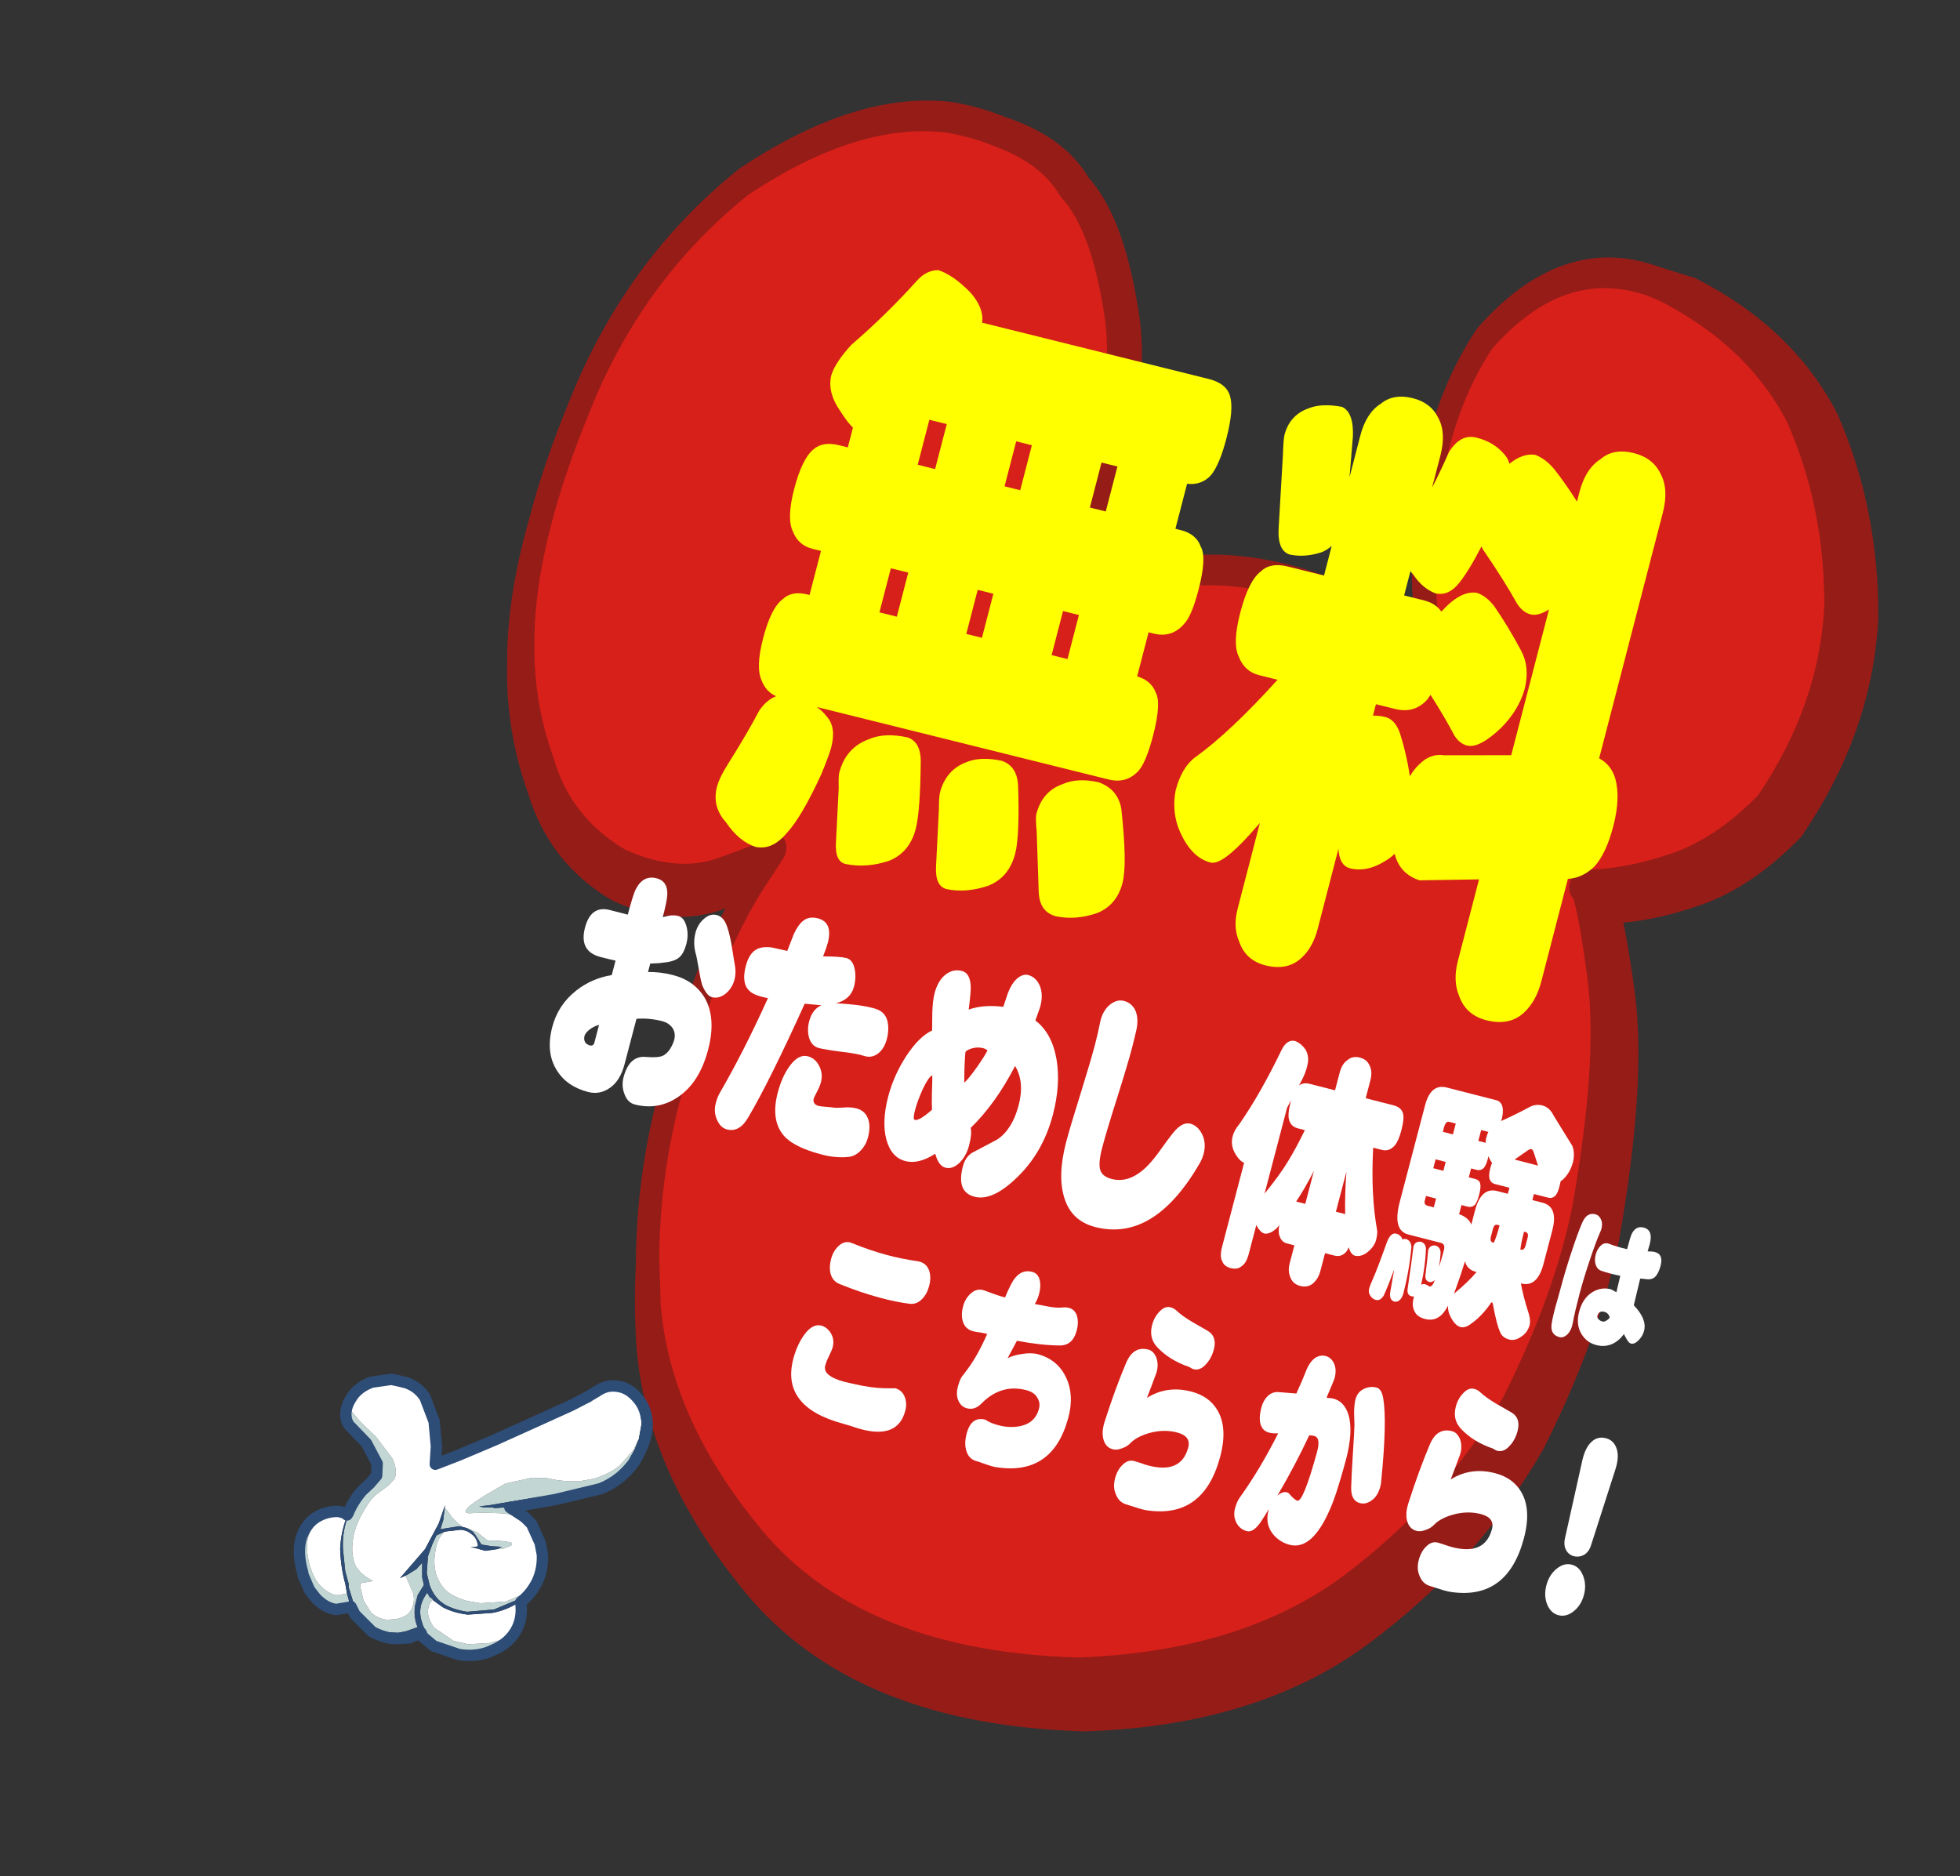 <?xml version="1.0" encoding="UTF-8" standalone="no"?>
<svg xmlns:xlink="http://www.w3.org/1999/xlink" height="164.65px" width="172.0px" xmlns="http://www.w3.org/2000/svg">
  <rect width="100%" height="100%" fill="#333333" stroke="none"/>
  <g transform="matrix(1.0, 0.0, 0.0, 1.0, 73.35, 104.25)">
    <use data-characterId="203" height="101.65" transform="matrix(0.964, 0.259, -0.355, 1.32, -14.662, -104.259)" width="117.6" xlink:href="#sprite0"/>
    <use data-characterId="4" height="25.25" id="yubi" transform="matrix(1.0, 0.0, 0.0, 1.0, -47.6, 16.3)" width="31.55" xlink:href="#sprite2"/>
  </g>
  <defs>
    <g id="sprite0" transform="matrix(1.0, 0.0, 0.0, 1.0, 58.8, 100.65)">
      <use data-characterId="195" height="101.65" transform="matrix(1.0, 0.0, 0.0, 1.0, -58.8, -100.65)" width="117.6" xlink:href="#shape0"/>
      <use data-characterId="196" height="14.7" transform="matrix(1.08, -0.009, 0.01, 1.17, -45.368, -46.864)" width="92.1" xlink:href="#text0"/>
      <use data-characterId="197" height="12.85" transform="matrix(1.08, 0.0, 0.0, 1.17, -17.204, -28.862)" width="67.05" xlink:href="#text1"/>
      <use data-characterId="202" height="42.0" transform="matrix(1.0, 0.0, 0.0, 1.0, -37.2, -90.45)" width="77.75" xlink:href="#sprite1"/>
    </g>
    <g id="shape0" transform="matrix(1.0, 0.0, 0.0, 1.0, 58.8, 100.65)">
      <path d="M31.2 -99.6 L34.6 -99.5 Q43.7 -98.1 49.2 -93.7 54.7 -88.7 57.05 -82.15 59.05 -75.4 55.6 -68.15 52.75 -64.45 49.0 -62.6 45.2 -60.7 41.4 -59.9 42.05 -59.85 45.1 -54.55 48.0 -49.3 49.2 -39.5 49.75 -33.4 47.6 -25.7 44.8 -17.9 37.45 -11.1 30.1 -4.35 15.85 -1.2 -2.8 2.05 -14.65 -3.65 -26.15 -9.4 -29.9 -17.05 -31.05 -19.55 -31.8 -22.1 L-30.6 -19.2 Q-26.95 -11.7 -15.75 -6.1 -4.2 -0.55 13.95 -3.7 27.85 -6.8 35.05 -13.35 42.2 -20.0 44.9 -27.6 47.0 -35.1 46.45 -41.05 45.3 -50.6 42.45 -55.7 39.5 -60.85 38.85 -60.95 42.55 -61.7 46.3 -63.55 49.95 -65.35 52.7 -68.95 56.05 -76.0 54.1 -82.6 51.8 -89.0 46.45 -93.85 41.1 -98.15 32.25 -99.5 L31.2 -99.6 M-31.5 -47.25 L-33.8 -46.1 Q-37.4 -44.2 -42.85 -44.85 -48.75 -46.05 -51.9 -49.8 -55.1 -53.15 -56.45 -57.2 -57.9 -61.05 -57.8 -66.1 -57.75 -61.7 -56.5 -58.3 -55.15 -54.35 -52.05 -51.1 -49.0 -47.4 -43.25 -46.25 -37.95 -45.6 -34.4 -47.45 -30.95 -49.2 -30.4 -49.7 L-31.5 -47.25 M-27.75 -98.0 Q-22.4 -97.8 -19.6 -95.75 -15.9 -94.05 -12.6 -88.55 -9.45 -83.45 -9.85 -71.3 L-11.15 -70.55 Q-10.5 -83.55 -13.75 -88.85 -16.95 -94.2 -20.55 -95.85 -23.1 -97.7 -27.75 -98.0" fill="#961c18" fill-rule="evenodd" stroke="none"/>
      <path d="M-31.8 -22.1 Q-34.2 -28.7 -33.6 -35.85 -33.45 -42.45 -31.5 -47.25 L-30.4 -49.7 Q-30.95 -49.2 -34.4 -47.45 -37.95 -45.6 -43.25 -46.25 -49.0 -47.4 -52.05 -51.1 -55.15 -54.35 -56.5 -58.3 -57.75 -61.7 -57.8 -66.1 -57.85 -69.7 -57.1 -73.95 -55.6 -83.35 -48.25 -90.65 -40.3 -97.25 -32.2 -98.05 -29.8 -98.2 -27.75 -98.0 -23.1 -97.7 -20.55 -95.85 -16.95 -94.2 -13.75 -88.85 -10.5 -83.55 -11.15 -70.55 L-9.85 -71.3 -1.5 -73.95 Q7.8 -76.3 20.8 -73.2 18.0 -77.0 17.0 -82.6 16.0 -88.45 18.2 -93.25 22.85 -100.1 31.2 -99.6 L32.25 -99.5 Q41.1 -98.15 46.45 -93.85 51.8 -89.0 54.1 -82.6 56.05 -76.0 52.7 -68.95 49.95 -65.35 46.3 -63.55 42.55 -61.7 38.85 -60.95 39.5 -60.85 42.45 -55.7 45.3 -50.6 46.45 -41.05 47.0 -35.1 44.9 -27.6 42.2 -20.0 35.05 -13.35 27.85 -6.8 13.95 -3.7 -4.2 -0.55 -15.75 -6.1 -26.95 -11.7 -30.6 -19.2 L-31.8 -22.1" fill="#d72019" fill-rule="evenodd" stroke="none"/>
      <path d="M31.2 -99.6 L34.6 -99.5 Q43.7 -98.1 49.2 -93.7 54.7 -88.7 57.05 -82.15 59.05 -75.4 55.6 -68.15 52.75 -64.45 49.0 -62.6 45.2 -60.7 41.4 -59.9 42.05 -59.85 45.1 -54.55 48.0 -49.3 49.2 -39.5 49.75 -33.4 47.6 -25.7 44.8 -17.9 37.45 -11.1 30.1 -4.35 15.85 -1.2 -2.8 2.05 -14.65 -3.65 -26.15 -9.4 -29.9 -17.05 -31.05 -19.55 -31.8 -22.1 -34.2 -28.7 -33.6 -35.85 -33.45 -42.45 -31.5 -47.25 L-33.8 -46.1 Q-37.4 -44.2 -42.85 -44.85 -48.75 -46.05 -51.9 -49.8 -55.1 -53.15 -56.45 -57.2 -57.9 -61.05 -57.8 -66.1 -57.85 -69.7 -57.1 -73.95 -55.6 -83.35 -48.25 -90.65 -40.3 -97.25 -32.2 -98.05 -29.8 -98.2 -27.75 -98.0 -22.4 -97.8 -19.6 -95.75 -15.9 -94.05 -12.6 -88.55 -9.45 -83.45 -9.85 -71.3 L-1.5 -73.95 Q7.8 -76.3 20.8 -73.2 18.0 -77.0 17.0 -82.6 16.0 -88.45 18.2 -93.25 22.85 -100.1 31.2 -99.6 L32.25 -99.5 Q41.1 -98.15 46.45 -93.85 51.8 -89.0 54.1 -82.6 56.05 -76.0 52.7 -68.95 49.95 -65.35 46.3 -63.55 42.55 -61.7 38.85 -60.95 39.5 -60.85 42.45 -55.7 45.3 -50.6 46.45 -41.05 47.0 -35.1 44.9 -27.6 42.2 -20.0 35.05 -13.35 27.85 -6.8 13.95 -3.7 -4.2 -0.55 -15.75 -6.1 -26.95 -11.7 -30.6 -19.2 L-31.8 -22.1 M-27.75 -98.0 Q-23.1 -97.7 -20.55 -95.85 -16.95 -94.2 -13.75 -88.85 -10.5 -83.55 -11.15 -70.55 L-9.85 -71.3 M-31.5 -47.25 L-30.4 -49.7 Q-30.95 -49.2 -34.4 -47.45 -37.95 -45.6 -43.25 -46.25 -49.0 -47.4 -52.05 -51.1 -55.15 -54.35 -56.5 -58.3 -57.75 -61.7 -57.8 -66.1" fill="none" stroke="#961c18" stroke-linecap="round" stroke-linejoin="round" stroke-width="2.0"/>
    </g>
    <g id="text0" transform="matrix(1.0, 0.0, 0.0, 1.0, -0.45, 0.35)">
      <g transform="matrix(1.0, 0.0, 0.0, 1.0, 0.0, 0.0)">
        <use fill="#ffffff" height="14.7" transform="matrix(0.014, 0.0, 0.0, 0.014, 0.0, 12.0)" width="92.1" xlink:href="#font______________0"/>
        <use fill="#ffffff" height="14.7" transform="matrix(0.014, 0.0, 0.0, 0.014, 13.95, 12.0)" width="92.1" xlink:href="#font______________1"/>
      </g>
      <g transform="matrix(1.0, 0.0, 0.0, 1.0, 0.0, 0.0)">
        <use fill="#ffffff" height="14.7" transform="matrix(0.014, 0.0, 0.0, 0.014, 27.9, 12.0)" width="92.1" xlink:href="#font______________2"/>
      </g>
      <g transform="matrix(1.0, 0.0, 0.0, 1.0, 0.0, 0.0)">
        <use fill="#ffffff" height="14.7" transform="matrix(0.014, 0.0, 0.0, 0.014, 41.15, 12.0)" width="92.1" xlink:href="#font______________3"/>
      </g>
      <g transform="matrix(1.0, 0.0, 0.0, 1.0, 0.0, 0.0)">
        <use fill="#ffffff" height="14.7" transform="matrix(0.014, 0.0, 0.0, 0.014, 55.8, 12.0)" width="92.1" xlink:href="#font______________4"/>
      </g>
      <g transform="matrix(1.0, 0.0, 0.0, 1.0, 0.0, 0.0)">
        <use fill="#ffffff" height="14.7" transform="matrix(0.014, 0.0, 0.0, 0.014, 69.75, 12.0)" width="92.1" xlink:href="#font______________5"/>
      </g>
      <g transform="matrix(1.0, 0.0, 0.0, 1.0, 0.0, 0.0)">
        <use fill="#ffffff" height="14.7" transform="matrix(0.008, 0.0, 0.0, 0.008, 84.75, 12.0)" width="92.1" xlink:href="#font______________6"/>
      </g>
    </g>
    <g id="font______________0">
      <path d="M294.0 -141.5 L294.0 -141.5 Q294.0 -126.0 272.5 -126.0 257.0 -126.0 243.5 -132.0 228.5 -141.5 228.5 -156.5 228.5 -171.0 253.0 -190.5 272.5 -205.0 294.0 -213.0 L294.0 -141.5 M944.0 -225.0 L944.0 -225.0 Q944.0 -352.0 849.0 -418.0 765.0 -474.0 636.0 -474.0 557.0 -474.0 491.5 -461.0 L491.5 -495.5 Q540.5 -505.0 560.0 -511.0 622.5 -525.5 644.0 -546.0 665.5 -565.0 665.5 -606.0 665.5 -643.0 640.0 -672.5 613.5 -703.5 578.5 -703.5 555.0 -703.5 529.5 -696.5 512.0 -690.0 493.5 -684.0 493.5 -754.5 484.5 -777.0 467.0 -825.5 401.5 -825.5 321.5 -825.5 301.0 -765.0 293.0 -743.5 293.0 -659.5 293.0 -659.5 185.5 -659.5 71.5 -659.5 71.5 -568.5 71.5 -472.0 203.0 -472.0 264.0 -472.0 292.0 -473.0 L292.0 -414.5 Q183.5 -382.0 114.5 -320.5 34.0 -249.0 34.0 -159.5 34.0 -55.5 124.0 1.0 204.0 52.5 332.0 52.5 402.5 52.5 449.5 14.5 495.5 -22.5 495.5 -89.0 L495.5 -272.5 Q566.5 -288.5 642.0 -288.5 690.0 -288.5 718.0 -268.5 741.5 -250.0 738.5 -223.0 732.0 -178.0 699.5 -158.5 674.0 -144.5 606.0 -137.0 509.0 -127.0 509.0 -38.0 509.0 -3.0 538.5 24.5 568.5 54.5 612.5 54.5 752.5 54.5 844.0 -15.5 944.0 -91.0 944.0 -225.0 M989.0 -517.0 L989.0 -517.0 Q989.0 -542.5 972.0 -568.5 946.0 -607.0 920.5 -647.0 880.5 -704.5 854.0 -724.0 827.5 -744.5 793.5 -744.5 754.5 -744.5 728.0 -718.0 700.5 -692.0 700.5 -656.5 700.5 -616.5 731.0 -579.5 741.5 -568.5 774.0 -520.0 804.0 -475.0 817.0 -463.0 857.0 -428.0 888.0 -428.0 929.0 -428.0 958.5 -453.5 989.0 -481.0 989.0 -517.0" fill-rule="evenodd" stroke="none"/>
    </g>
    <g id="font______________1">
      <path d="M976.0 -47.0 L976.0 -47.0 Q976.0 -94.0 947.0 -120.0 918.5 -146.5 867.5 -146.5 833.5 -146.5 793.5 -137.0 748.5 -127.0 734.0 -127.0 721.0 -126.0 689.0 -122.0 663.5 -119.0 652.5 -119.0 616.5 -119.0 613.5 -140.5 613.5 -146.5 621.5 -170.0 630.0 -193.5 630.0 -211.0 630.0 -248.0 592.0 -274.5 559.0 -297.0 518.0 -297.0 463.0 -297.0 431.0 -243.5 402.5 -195.5 402.5 -130.0 402.5 -24.5 489.5 22.5 563.0 62.5 743.5 62.5 829.5 62.5 897.0 45.0 934.0 35.0 954.5 9.0 976.0 -16.5 976.0 -47.0 M937.0 -439.5 L937.0 -439.5 Q937.0 -477.0 915.5 -506.0 893.0 -535.5 848.0 -541.5 833.5 -543.5 809.0 -543.5 726.0 -543.5 598.0 -525.5 675.0 -554.0 675.0 -606.0 675.0 -645.0 650.5 -677.0 626.5 -707.5 590.0 -707.5 552.0 -707.5 456.5 -691.0 463.0 -727.0 463.0 -746.5 463.0 -830.5 370.5 -830.5 317.5 -830.5 291.0 -806.0 269.5 -786.5 259.0 -747.5 253.0 -711.5 247.0 -677.0 200.5 -676.0 155.5 -675.0 100.5 -670.5 72.5 -653.5 36.0 -631.0 36.0 -579.5 36.0 -509.0 93.0 -488.5 126.0 -475.0 208.0 -479.0 150.5 -251.0 77.0 -72.5 69.5 -54.0 69.5 -29.5 69.5 7.0 101.5 33.0 132.0 59.5 171.0 59.5 247.0 59.5 273.5 -8.0 340.0 -166.0 423.0 -493.5 484.5 -500.5 520.0 -504.0 474.0 -481.0 474.0 -431.0 474.0 -395.0 499.5 -366.5 526.5 -339.0 568.5 -339.0 606.0 -339.0 702.5 -347.0 792.5 -355.5 837.5 -353.0 882.5 -352.0 911.5 -378.0 937.0 -402.5 937.0 -439.5" fill-rule="evenodd" stroke="none"/>
    </g>
    <g id="font______________2">
      <path d="M299.0 -215.0 L299.0 -215.0 Q243.5 -159.5 217.0 -159.5 204.0 -159.5 204.0 -196.5 204.0 -236.5 217.0 -286.5 231.5 -336.0 249.0 -346.0 256.0 -333.0 272.5 -281.5 289.0 -234.5 299.0 -215.0 M523.5 -494.5 L523.5 -494.5 Q517.0 -472.0 488.5 -420.0 459.0 -367.5 440.5 -349.0 413.5 -418.0 401.5 -467.0 409.5 -478.0 437.5 -488.5 465.0 -498.5 495.5 -498.5 509.0 -498.5 523.5 -494.5 M986.0 -313.5 L986.0 -313.5 Q986.0 -435.0 925.5 -526.5 861.0 -622.5 748.5 -654.5 L753.5 -694.0 Q755.5 -704.5 755.5 -713.5 755.5 -762.0 720.0 -792.5 686.0 -820.0 641.0 -820.0 609.5 -820.0 584.5 -796.5 559.0 -771.0 553.0 -727.0 L548.0 -675.0 Q434.0 -665.5 357.5 -631.0 343.0 -704.5 335.0 -720.0 312.5 -771.0 262.0 -771.0 210.0 -771.0 176.0 -741.5 141.5 -711.5 141.5 -659.5 141.5 -629.5 157.5 -583.5 182.5 -517.0 182.5 -516.0 118.0 -480.0 75.0 -394.0 33.0 -309.0 33.0 -223.0 33.0 -121.0 86.0 -57.5 139.5 6.0 225.5 6.0 304.0 6.0 382.0 -51.0 418.0 -8.0 460.0 -8.0 502.0 -8.0 531.5 -40.0 560.0 -72.5 560.0 -115.5 560.0 -163.0 543.0 -183.5 648.0 -300.0 701.5 -462.0 779.5 -410.5 779.5 -316.5 779.5 -219.0 710.5 -166.0 648.0 -128.0 587.0 -90.0 556.0 -67.5 556.0 -29.5 556.0 74.0 666.5 74.0 772.0 74.0 872.5 -36.0 986.0 -157.5 986.0 -313.5" fill-rule="evenodd" stroke="none"/>
    </g>
    <g id="font______________3">
      <path d="M945.0 -311.5 L945.0 -311.5 Q945.0 -355.5 907.5 -385.0 870.5 -413.5 825.5 -413.5 786.5 -413.5 755.5 -379.0 737.5 -357.5 704.5 -299.0 663.5 -223.0 622.5 -186.5 557.0 -127.0 465.0 -127.0 409.5 -127.0 388.0 -149.5 365.5 -173.0 365.5 -236.5 365.5 -303.0 376.0 -440.5 386.0 -577.5 386.0 -645.0 386.0 -684.0 384.0 -719.0 380.0 -767.0 345.0 -793.5 314.5 -815.0 271.5 -815.0 227.5 -815.0 196.5 -785.5 165.0 -755.5 169.0 -708.5 173.0 -668.5 173.0 -618.5 173.0 -553.0 164.0 -418.0 154.5 -282.5 154.5 -223.0 154.5 -84.0 229.5 -6.0 303.0 71.5 443.5 71.5 796.5 71.5 937.0 -272.5 945.0 -293.0 945.0 -311.5" fill-rule="evenodd" stroke="none"/>
    </g>
    <g id="font______________4">
      <path d="M300.0 -568.5 L300.0 -568.5 Q305.0 -583.5 311.5 -601.0 311.5 -597.0 311.5 -593.0 311.5 -541.5 331.0 -522.0 351.5 -500.5 391.0 -500.5 L433.0 -500.5 Q408.5 -419.0 385.0 -367.5 361.5 -311.5 300.0 -220.0 L300.0 -568.5 M728.0 -383.0 L728.0 -383.0 Q752.5 -294.0 783.5 -221.0 L728.0 -221.0 728.0 -383.0 M489.5 -221.0 L489.5 -221.0 Q503.0 -248.0 516.0 -278.5 531.5 -316.5 544.0 -354.5 L544.0 -221.0 499.5 -221.0 Q494.5 -221.0 489.5 -221.0 M243.5 -829.5 L243.5 -829.5 Q196.5 -826.5 183.5 -781.5 129.0 -594.0 55.5 -459.5 36.0 -431.0 36.0 -408.5 35.0 -375.0 69.5 -348.0 108.5 -319.5 139.5 -317.5 L139.5 23.5 Q139.5 62.5 162.0 78.0 180.5 95.5 219.0 95.5 260.0 95.5 277.5 78.0 300.0 62.5 300.0 23.5 L300.0 -93.0 Q332.0 -68.5 359.5 -68.5 392.0 -71.5 420.0 -101.5 424.0 -107.5 429.0 -114.5 433.0 -85.0 448.5 -72.5 467.0 -53.0 499.5 -53.0 L544.0 -53.0 544.0 19.5 Q544.0 49.0 564.5 68.5 589.0 95.5 636.0 95.5 687.0 95.5 709.5 68.5 728.0 48.0 728.0 19.5 L728.0 -53.0 783.5 -53.0 Q826.5 -53.0 845.0 -79.0 850.0 -86.0 852.0 -98.5 875.5 -72.5 900.0 -72.5 938.0 -73.5 965.5 -98.5 995.5 -126.0 995.5 -152.5 995.5 -175.0 988.0 -189.5 899.0 -317.5 843.0 -500.5 L896.0 -500.5 Q940.0 -500.5 961.5 -530.5 976.0 -551.0 976.0 -593.0 976.0 -644.0 958.5 -661.5 939.0 -681.0 896.0 -681.0 L728.0 -681.0 728.0 -752.5 Q728.0 -789.5 701.5 -809.0 678.0 -829.5 636.0 -829.5 592.0 -829.5 570.5 -809.0 544.0 -789.5 544.0 -752.5 L544.0 -681.0 391.0 -681.0 Q354.5 -681.0 334.0 -664.5 336.0 -669.5 338.0 -675.0 354.5 -719.0 351.5 -749.5 351.5 -782.5 319.5 -806.0 283.5 -827.5 243.5 -829.5" fill-rule="evenodd" stroke="none"/>
    </g>
    <g id="font______________5">
      <path d="M659.5 -257.0 L659.5 -257.0 Q640.0 -257.0 640.0 -277.5 L640.0 -309.0 Q640.0 -328.5 659.5 -328.5 L672.0 -328.5 672.0 -317.5 Q672.0 -287.5 665.5 -257.0 L659.5 -257.0 M824.5 -257.0 L824.5 -257.0 Q819.0 -286.5 819.0 -321.5 L819.0 -328.5 827.5 -328.5 Q848.0 -328.5 848.0 -309.0 L848.0 -277.5 Q848.0 -257.0 827.5 -257.0 L824.5 -257.0 M103.5 -196.5 L103.5 -196.5 Q70.5 -196.5 63.5 -156.5 50.0 -50.0 39.0 -3.0 32.0 22.5 32.0 39.0 32.0 54.5 49.0 64.5 65.5 75.0 87.0 75.0 112.5 75.0 124.0 51.0 134.0 14.5 144.5 -58.5 149.5 -18.5 155.5 31.0 160.0 61.5 191.5 63.5 229.5 61.5 231.5 23.5 230.5 -73.5 208.0 -160.5 196.5 -185.5 164.0 -185.5 153.5 -184.5 146.5 -180.0 143.5 -184.5 138.5 -187.5 123.0 -196.5 103.5 -196.5 M215.0 -628.5 L215.0 -628.5 215.0 -645.0 Q215.0 -672.5 235.5 -672.5 L275.5 -672.5 275.5 -628.5 215.0 -628.5 M215.0 -481.0 L215.0 -481.0 215.0 -517.0 275.5 -517.0 275.5 -481.0 215.0 -481.0 M239.5 -333.0 L239.5 -333.0 Q215.0 -333.0 215.0 -349.0 L215.0 -368.5 275.5 -368.5 275.5 -333.0 239.5 -333.0 M472.0 -628.5 L472.0 -628.5 Q467.0 -628.5 460.0 -628.5 L428.0 -628.5 428.0 -672.5 471.0 -672.5 Q468.0 -662.5 468.0 -649.0 468.0 -639.0 472.0 -628.5 M659.5 -593.0 L659.5 -593.0 Q683.0 -611.5 718.0 -639.0 730.0 -649.0 739.5 -649.0 748.5 -649.0 764.0 -631.0 783.5 -610.5 800.0 -593.0 L659.5 -593.0 M607.5 -456.5 L607.5 -456.5 Q512.0 -456.5 512.0 -361.5 L512.0 -304.0 Q509.0 -306.0 506.0 -309.0 480.5 -328.5 428.0 -331.5 L428.0 -368.5 464.0 -368.5 Q491.5 -368.5 504.0 -384.0 512.0 -397.5 512.0 -425.0 512.0 -456.5 501.0 -469.0 491.5 -481.0 464.0 -481.0 L428.0 -481.0 428.0 -517.0 460.0 -517.0 Q487.5 -517.0 499.5 -532.5 508.0 -544.5 508.0 -573.5 508.0 -576.5 507.0 -580.5 522.5 -566.0 537.5 -559.0 535.5 -550.0 535.5 -536.5 535.5 -506.0 549.0 -493.5 562.0 -481.0 583.5 -481.0 L672.0 -481.0 Q672.0 -477.0 672.0 -473.0 L672.0 -456.5 607.5 -456.5 M516.0 -24.5 L516.0 -24.5 Q518.0 -37.0 520.0 -50.0 527.5 -103.5 530.5 -158.5 554.0 -129.0 607.5 -129.0 L611.5 -129.0 Q577.5 -81.0 516.0 -24.5 M172.0 -800.5 L172.0 -800.5 Q76.0 -800.5 76.0 -712.5 L76.0 -320.5 Q76.0 -205.0 172.0 -205.0 L367.5 -205.0 Q395.5 -205.0 395.5 -181.0 395.5 -141.5 393.0 -111.5 389.0 -141.5 380.0 -169.0 369.5 -189.5 340.0 -189.5 309.5 -186.5 307.0 -165.0 315.5 -134.0 327.5 -72.5 331.0 -46.0 359.5 -45.0 379.0 -46.0 388.0 -58.5 388.0 -52.0 387.0 -48.0 382.0 -28.5 367.5 -28.5 350.0 -32.5 340.0 -32.5 327.5 -32.5 318.5 -26.5 315.5 -100.5 292.0 -169.0 281.5 -189.5 252.0 -189.5 221.0 -186.5 219.0 -165.0 230.5 -109.5 248.0 -1.0 251.0 25.5 279.5 26.5 289.0 26.5 296.0 24.5 296.0 29.5 296.0 35.0 297.0 61.5 318.5 79.0 341.0 99.5 391.0 99.5 451.5 99.5 480.5 64.5 492.5 49.0 501.0 26.5 506.0 48.0 531.5 66.5 569.5 95.5 603.0 95.5 632.0 95.5 659.5 70.5 704.5 35.0 736.5 -22.5 737.5 -28.5 743.5 -28.5 748.5 -28.5 754.5 -17.5 804.0 53.5 832.5 76.0 853.0 95.5 896.0 95.5 930.0 95.5 958.5 72.5 988.0 51.0 988.0 19.5 988.0 3.0 967.5 -20.5 910.5 -81.0 877.5 -129.0 L879.5 -129.0 Q976.0 -129.0 976.0 -225.0 L976.0 -361.5 Q976.0 -456.5 879.5 -456.5 L819.0 -456.5 819.0 -473.0 Q819.0 -477.0 819.0 -481.0 L904.0 -481.0 Q932.0 -481.0 944.0 -498.5 951.5 -509.0 951.5 -536.5 951.5 -548.0 950.5 -556.0 956.5 -560.0 961.5 -565.0 991.5 -597.0 991.5 -641.0 990.0 -677.0 963.5 -701.5 872.5 -760.0 815.0 -797.5 779.5 -825.5 735.5 -825.5 695.5 -825.5 664.5 -806.0 601.0 -766.0 526.5 -726.0 527.5 -731.0 527.5 -737.0 524.5 -797.5 472.0 -800.5 L172.0 -800.5" fill-rule="evenodd" stroke="none"/>
    </g>
    <g id="font______________6">
      <path d="M622.5 -152.5 L622.5 -152.5 Q621.5 -141.5 603.0 -128.0 583.5 -111.5 561.0 -111.5 538.5 -111.5 520.0 -119.0 497.5 -127.0 497.5 -140.5 497.5 -179.0 556.0 -179.0 596.0 -179.0 622.5 -152.5 M308.5 -700.5 L308.5 -700.5 Q312.5 -713.5 312.5 -726.0 312.5 -765.0 282.5 -788.5 254.0 -812.0 215.0 -812.0 125.0 -812.0 107.5 -733.0 89.0 -651.0 77.0 -513.0 64.5 -375.0 64.5 -260.0 64.5 -233.5 62.5 -168.0 60.5 -114.5 61.5 -85.0 62.5 -43.0 67.5 -10.0 80.0 65.5 178.0 65.5 220.0 65.5 249.0 35.0 279.5 0.0 273.5 -52.0 265.0 -121.0 265.0 -256.0 265.0 -365.5 278.5 -495.5 291.0 -626.5 308.5 -700.5 M995.5 -120.0 L995.5 -120.0 Q995.5 -203.5 828.5 -272.5 825.5 -342.0 822.5 -461.0 861.0 -466.0 899.0 -469.0 942.0 -475.0 963.5 -496.5 990.0 -525.5 990.0 -580.5 990.0 -662.5 899.0 -662.5 871.5 -662.5 825.5 -654.5 825.5 -659.5 826.5 -680.0 827.5 -696.5 827.5 -706.5 827.5 -806.0 724.0 -806.0 646.0 -806.0 624.5 -746.5 617.5 -724.0 617.5 -634.0 508.0 -632.0 429.0 -639.0 378.0 -643.0 350.0 -613.5 322.5 -584.5 322.5 -542.5 323.5 -504.0 348.0 -478.0 376.0 -448.5 420.0 -446.5 507.0 -441.5 619.5 -445.5 621.5 -364.5 623.5 -329.5 571.5 -340.0 560.0 -340.0 463.0 -340.0 391.0 -292.0 307.0 -235.5 307.0 -137.0 307.0 -46.0 387.0 7.0 460.0 55.5 564.5 55.5 651.5 55.5 717.0 20.5 775.0 -11.0 805.0 -64.5 828.5 -48.0 851.0 -31.5 879.5 -13.5 899.0 -13.5 936.0 -13.5 965.5 -48.0 995.5 -83.0 995.5 -120.0" fill-rule="evenodd" stroke="none"/>
    </g>
    <g id="text1" transform="matrix(1.0, 0.0, 0.0, 1.0, -1.2, 0.95)">
      <g transform="matrix(1.0, 0.0, 0.0, 1.0, 0.0, 0.0)">
        <use fill="#ffffff" height="12.85" transform="matrix(0.012, 0.0, 0.0, 0.012, 0.0, 10.0)" width="67.05" xlink:href="#font______________7"/>
        <use fill="#ffffff" height="12.85" transform="matrix(0.012, 0.0, 0.0, 0.012, 12.8, 10.0)" width="67.05" xlink:href="#font______________8"/>
        <use fill="#ffffff" height="12.85" transform="matrix(0.012, 0.0, 0.0, 0.012, 25.6, 10.0)" width="67.05" xlink:href="#font______________9"/>
        <use fill="#ffffff" height="12.85" transform="matrix(0.012, 0.0, 0.0, 0.012, 38.4, 10.0)" width="67.05" xlink:href="#font______________10"/>
      </g>
      <g transform="matrix(1.0, 0.0, 0.0, 1.0, 0.0, 0.0)">
        <use fill="#ffffff" height="12.85" transform="matrix(0.012, 0.0, 0.0, 0.012, 51.2, 10.0)" width="67.05" xlink:href="#font______________9"/>
      </g>
      <g transform="matrix(1.0, 0.0, 0.0, 1.0, 0.0, 0.0)">
        <use fill="#ffffff" height="12.85" transform="matrix(0.012, 0.0, 0.0, 0.012, 64.7, 10.0)" width="67.05" xlink:href="#font______________11"/>
      </g>
    </g>
    <g id="font______________7">
      <path d="M925.5 -74.5 L925.5 -74.5 Q925.5 -111.5 896.0 -137.0 867.5 -163.0 817.0 -163.0 825.5 -163.0 745.5 -149.5 663.5 -136.0 550.0 -133.0 478.0 -131.0 477.0 -131.0 321.5 -131.0 321.5 -180.0 321.5 -201.5 330.0 -228.5 338.0 -255.0 338.0 -269.5 338.0 -306.0 300.0 -330.5 264.0 -352.0 226.5 -352.0 164.0 -352.0 129.0 -290.0 100.5 -238.5 100.5 -174.0 100.5 55.5 541.5 55.5 553.0 55.5 597.0 56.5 640.0 58.5 667.5 58.5 925.5 58.5 925.5 -74.5 M862.0 -653.5 L862.0 -653.5 Q862.0 -696.5 833.5 -724.0 801.0 -754.5 743.5 -750.5 631.0 -741.5 529.5 -741.5 417.0 -741.5 282.5 -752.5 232.5 -757.5 202.0 -728.0 172.0 -698.5 172.0 -658.5 172.0 -619.5 195.5 -591.0 224.5 -560.0 274.5 -557.0 424.0 -544.5 562.0 -544.5 674.0 -544.5 765.0 -553.0 811.0 -557.0 837.5 -587.5 862.0 -615.5 862.0 -653.5" fill-rule="evenodd" stroke="none"/>
    </g>
    <g id="font______________8">
      <path d="M939.0 -237.5 L939.0 -237.5 Q939.0 -346.0 853.0 -413.5 766.0 -482.5 627.5 -482.5 581.5 -482.5 521.0 -464.0 468.0 -448.5 436.5 -429.0 451.5 -470.0 467.0 -517.0 633.0 -525.5 755.5 -547.0 840.5 -562.0 840.5 -632.0 840.5 -670.5 817.0 -697.5 792.5 -724.0 749.5 -724.0 732.0 -724.0 715.0 -720.0 674.0 -708.5 614.5 -705.5 568.5 -703.5 519.0 -700.5 529.5 -723.0 529.5 -749.5 529.5 -786.5 510.0 -811.0 487.5 -839.5 446.5 -839.5 375.0 -839.5 344.0 -791.5 327.5 -769.0 312.5 -694.0 257.0 -694.0 167.0 -700.5 115.5 -703.5 85.0 -675.0 53.5 -645.0 53.5 -606.0 53.5 -565.0 79.0 -537.5 108.5 -507.0 162.0 -507.0 178.0 -507.0 211.0 -510.0 243.5 -512.0 260.0 -512.0 236.5 -406.5 193.5 -333.0 171.0 -294.0 169.0 -293.0 161.0 -274.5 161.0 -245.5 161.0 -206.0 188.5 -183.5 216.0 -159.5 258.0 -159.5 312.5 -159.5 344.0 -196.5 438.5 -310.0 617.5 -310.0 673.0 -310.0 702.5 -288.5 731.0 -270.5 731.0 -242.5 731.0 -160.5 594.0 -132.0 549.0 -122.0 492.5 -122.0 435.0 -122.0 399.5 -131.0 301.0 -131.0 301.0 -48.0 301.0 -5.0 325.5 24.5 356.5 62.5 412.5 62.5 430.0 62.5 482.5 65.5 527.5 67.5 545.0 66.5 939.0 41.0 939.0 -237.5" fill-rule="evenodd" stroke="none"/>
    </g>
    <g id="font______________9">
      <path d="M936.0 -244.5 L936.0 -244.5 Q936.0 -383.0 835.5 -448.5 758.0 -499.5 636.0 -499.5 463.0 -499.5 352.5 -419.0 364.5 -494.5 368.5 -527.5 370.5 -536.5 370.5 -546.0 370.5 -581.5 343.0 -608.0 313.5 -634.0 277.5 -634.0 172.0 -634.0 154.5 -549.0 129.0 -425.0 118.0 -272.5 111.5 -213.0 144.5 -180.0 172.0 -151.5 219.0 -151.5 248.0 -151.5 278.5 -167.0 310.5 -181.0 326.5 -202.5 355.5 -236.5 431.0 -267.0 520.0 -302.0 613.5 -302.0 710.5 -302.0 710.5 -248.0 710.5 -122.0 477.0 -122.0 454.5 -122.0 422.0 -124.0 389.0 -125.0 381.0 -125.0 336.0 -125.0 310.5 -94.0 285.5 -66.5 285.5 -26.5 285.5 17.5 321.5 46.0 355.5 76.0 408.5 76.0 408.5 76.0 476.0 78.0 525.5 80.0 558.0 77.0 936.0 45.0 936.0 -244.5 M705.5 -711.5 L705.5 -711.5 Q705.5 -772.0 636.0 -786.5 576.5 -797.5 516.0 -808.0 441.5 -822.0 392.0 -839.5 374.0 -847.0 347.0 -847.0 308.5 -847.0 283.5 -816.0 258.0 -786.5 258.0 -747.5 258.0 -685.0 332.0 -654.5 433.0 -612.5 570.5 -606.0 576.5 -606.0 589.0 -603.0 601.0 -601.0 606.0 -601.0 653.5 -601.0 680.0 -638.0 705.5 -669.5 705.5 -711.5" fill-rule="evenodd" stroke="none"/>
    </g>
    <g id="font______________10">
      <path d="M495.5 -383.0 L495.5 -383.0 Q493.5 -143.5 452.5 -143.5 432.0 -143.5 390.0 -163.0 381.0 -168.0 369.5 -168.0 338.0 -168.0 312.5 -141.5 376.0 -297.0 415.0 -446.5 438.5 -449.5 448.5 -449.5 495.5 -449.5 495.5 -383.0 M698.5 -378.0 L698.5 -378.0 Q698.5 -516.0 635.0 -584.5 584.5 -637.0 510.0 -637.0 497.5 -637.0 485.5 -635.0 L462.0 -633.0 Q480.5 -720.0 480.5 -728.0 480.5 -768.0 451.5 -792.5 422.0 -816.0 384.0 -816.0 345.0 -816.0 316.5 -794.5 285.5 -768.0 279.5 -720.0 274.5 -688.0 257.0 -615.5 182.5 -606.0 139.5 -601.0 97.5 -596.0 75.0 -571.5 52.5 -547.0 52.5 -514.0 52.5 -445.5 97.5 -421.0 118.0 -410.5 146.5 -410.5 172.0 -410.5 208.0 -418.0 152.5 -237.5 69.5 -89.0 57.5 -67.5 57.5 -36.0 57.5 3.0 96.5 29.5 129.0 51.0 175.0 51.0 218.0 51.0 248.0 -2.0 260.0 -25.5 280.5 -72.5 277.5 -5.0 349.0 32.0 407.5 60.5 478.0 60.5 636.0 60.5 681.0 -143.5 698.5 -216.0 698.5 -378.0 M971.0 -306.0 L971.0 -306.0 Q971.0 -316.5 966.5 -331.5 901.0 -600.0 834.5 -697.5 807.0 -737.0 773.0 -737.0 729.0 -737.0 694.5 -718.0 654.5 -696.5 654.5 -660.5 654.5 -639.0 668.5 -600.0 681.0 -573.5 692.5 -547.0 702.5 -520.0 732.0 -421.0 763.0 -317.5 781.5 -266.0 803.0 -207.0 865.5 -207.0 908.5 -207.0 939.0 -233.5 971.0 -258.0 971.0 -306.0" fill-rule="evenodd" stroke="none"/>
    </g>
    <g id="font______________11">
      <path d="M304.0 -66.5 L304.0 -66.5 Q304.0 -115.5 265.0 -150.5 226.5 -186.5 172.0 -186.5 118.0 -186.5 80.0 -151.5 41.0 -115.5 41.0 -66.5 41.0 -17.5 79.0 17.5 118.0 52.5 172.0 52.5 226.5 52.5 265.0 17.5 304.0 -17.5 304.0 -66.5 M289.0 -659.5 L289.0 -659.5 Q293.0 -719.0 261.0 -751.5 228.5 -785.5 173.0 -785.5 114.5 -785.5 84.0 -752.5 52.5 -719.0 56.5 -658.5 L80.0 -295.0 Q82.0 -263.0 107.5 -244.5 133.0 -226.5 168.0 -226.5 205.0 -226.5 232.5 -243.5 261.0 -262.0 263.0 -295.0 L289.0 -659.5" fill-rule="evenodd" stroke="none"/>
    </g>
    <g id="sprite1" transform="matrix(1.0, 0.0, 0.0, 1.0, -3.9, -2.15)">
      <use data-characterId="198" height="39.05" transform="matrix(1.011, -0.014, 0.013, 1.048, 3.921, 3.224)" width="76.35" xlink:href="#text2"/>
    </g>
    <g id="text2" transform="matrix(1.0, 0.0, 0.0, 1.0, -1.85, 0.0)">
      <g transform="matrix(1.0, 0.0, 0.0, 1.0, 0.0, 0.0)">
        <use fill="#ffff00" height="39.05" transform="matrix(0.039, 0.0, 0.0, 0.039, 0.0, 34.0)" width="76.35" xlink:href="#font______________12"/>
        <use fill="#ffff00" height="39.05" transform="matrix(0.039, 0.0, 0.0, 0.039, 39.6, 34.0)" width="76.35" xlink:href="#font______________13"/>
      </g>
    </g>
    <g id="font______________12">
      <path d="M867.5 -125.0 L867.5 -125.0 Q819.0 -124.0 791.5 -108.5 751.5 -90.0 751.5 -53.0 751.5 -47.0 762.0 -26.5 777.0 9.0 800.0 64.5 813.0 95.5 852.0 95.5 897.0 94.0 938.0 75.0 976.0 55.5 976.0 19.5 976.0 -11.0 932.0 -93.0 913.5 -122.0 867.5 -125.0 M647.0 -121.0 L647.0 -121.0 Q599.0 -120.0 571.5 -105.5 531.5 -86.0 531.5 -49.0 531.5 -43.0 538.5 -23.5 549.0 12.5 564.5 65.5 573.5 95.5 600.0 95.5 646.0 94.0 689.0 74.0 728.0 53.5 728.0 15.5 728.0 -13.5 695.5 -91.0 682.0 -119.0 647.0 -121.0 M431.0 -121.0 L431.0 -121.0 Q378.0 -120.0 348.0 -103.5 303.0 -82.0 303.0 -41.0 303.0 -36.0 310.5 -17.5 320.5 16.5 335.0 66.5 343.0 95.5 367.5 95.5 416.0 94.0 460.0 74.0 499.5 53.5 499.5 15.5 499.5 -13.5 472.0 -91.0 461.0 -119.0 431.0 -121.0 M300.0 -540.5 L300.0 -540.5 300.0 -613.5 340.0 -613.5 340.0 -540.5 300.0 -540.5 M300.0 -301.0 L300.0 -301.0 300.0 -372.5 340.0 -372.5 340.0 -301.0 300.0 -301.0 M499.5 -540.5 L499.5 -540.5 499.5 -613.5 535.5 -613.5 535.5 -540.5 499.5 -540.5 M499.5 -301.0 L499.5 -301.0 499.5 -372.5 535.5 -372.5 535.5 -301.0 499.5 -301.0 M695.5 -540.5 L695.5 -540.5 695.5 -613.5 732.0 -613.5 732.0 -540.5 695.5 -540.5 M695.5 -301.0 L695.5 -301.0 695.5 -372.5 732.0 -372.5 732.0 -301.0 695.5 -301.0 M235.5 -845.0 L235.5 -845.0 Q210.0 -840.5 195.5 -821.0 148.5 -757.5 90.0 -698.5 65.5 -666.5 63.5 -645.0 63.5 -616.5 104.5 -592.0 123.0 -579.5 139.5 -572.5 L139.5 -540.5 120.0 -540.5 Q83.0 -540.5 67.5 -525.5 47.0 -507.0 47.0 -456.5 47.0 -409.5 67.5 -392.0 87.0 -372.5 120.0 -372.5 L139.5 -372.5 139.5 -301.0 135.0 -301.0 Q98.5 -301.0 84.0 -284.5 63.5 -267.0 63.5 -217.0 63.5 -170.0 84.0 -152.5 99.5 -137.0 124.0 -134.0 105.5 -125.0 95.5 -105.5 83.0 -67.5 58.5 -13.5 47.0 11.5 47.0 26.5 47.0 58.5 86.0 77.0 125.0 101.5 164.0 103.5 202.0 102.5 223.5 70.5 246.0 42.0 265.0 -31.5 271.5 -64.5 271.5 -77.0 271.5 -109.5 245.0 -122.0 232.5 -129.0 218.0 -133.0 L888.0 -133.0 Q930.0 -133.0 948.5 -158.5 959.5 -175.0 959.5 -217.0 959.5 -269.5 941.0 -283.5 924.5 -300.0 892.0 -301.0 L892.0 -372.5 904.0 -372.5 Q946.0 -372.5 964.5 -399.5 976.0 -414.5 976.0 -456.5 976.0 -509.0 956.5 -523.0 940.0 -540.5 904.0 -540.5 L892.0 -540.5 892.0 -613.5 Q924.5 -616.5 939.0 -636.0 951.5 -655.5 951.5 -697.5 951.5 -744.5 936.0 -763.0 921.5 -781.5 879.5 -781.5 L359.5 -781.5 Q355.5 -805.0 316.5 -823.5 269.5 -843.5 235.5 -845.0" fill-rule="evenodd" stroke="none"/>
    </g>
    <g id="font______________13">
      <path d="M407.5 -349.0 L407.5 -349.0 451.5 -349.0 Q496.5 -349.0 516.0 -376.0 518.0 -380.0 520.0 -384.0 563.0 -355.5 595.0 -330.5 610.5 -320.5 627.5 -320.5 655.5 -320.5 691.0 -360.5 719.0 -394.0 720.0 -429.0 719.0 -464.0 691.0 -485.5 649.0 -518.0 607.5 -543.5 584.5 -556.0 563.0 -557.0 527.5 -555.0 498.5 -517.0 497.5 -516.0 496.5 -515.0 480.5 -525.5 451.5 -525.5 L407.5 -525.5 407.5 -565.0 Q410.5 -563.0 415.0 -561.0 444.5 -542.5 475.0 -540.5 504.0 -541.5 519.0 -565.0 533.5 -587.5 547.0 -629.5 550.0 -626.5 555.0 -623.5 614.5 -586.5 655.5 -556.0 673.0 -544.5 691.0 -544.5 708.5 -544.5 728.0 -559.0 L728.0 -322.5 583.5 -297.0 Q552.0 -295.0 534.5 -273.5 526.5 -265.0 521.0 -252.0 501.0 -285.5 474.0 -315.5 456.5 -333.0 435.0 -333.0 421.0 -333.0 407.5 -330.5 L407.5 -349.0 M168.0 -789.5 L168.0 -789.5 Q122.0 -787.5 97.5 -775.0 59.5 -757.5 59.5 -725.0 59.5 -718.0 67.5 -693.0 80.0 -649.0 98.5 -582.5 108.5 -544.5 139.5 -544.5 175.0 -546.0 207.0 -561.0 216.0 -566.0 223.5 -573.5 L223.5 -525.5 139.5 -525.5 Q100.5 -525.5 85.0 -508.0 63.5 -489.5 63.5 -437.0 63.5 -387.0 85.0 -369.5 105.5 -349.0 139.5 -349.0 L181.5 -349.0 Q108.5 -251.0 47.0 -199.5 23.5 -179.0 23.5 -141.5 26.5 -110.5 50.0 -86.0 92.0 -45.0 139.5 -45.0 165.0 -45.0 208.0 -102.5 215.0 -112.5 223.5 -124.0 L223.5 15.5 Q223.5 45.0 245.0 64.5 269.5 91.0 315.5 91.0 367.5 91.0 390.0 64.5 407.5 45.0 407.5 15.5 L407.5 -114.5 Q408.5 -111.5 410.5 -108.5 422.0 -89.0 443.5 -89.0 483.5 -89.0 518.0 -115.5 525.5 -121.0 531.5 -128.0 531.5 -127.0 532.5 -127.0 554.0 -99.5 600.0 -97.0 L728.0 -121.0 728.0 11.5 Q728.0 43.0 749.5 63.5 775.0 91.0 823.5 91.0 877.5 91.0 901.0 63.5 919.5 42.0 919.5 11.5 L919.5 -155.5 Q950.5 -162.0 970.0 -184.5 988.0 -209.0 988.0 -253.0 988.0 -299.0 965.5 -326.5 948.5 -346.0 919.5 -351.0 L919.5 -749.5 Q919.5 -787.5 893.0 -808.0 867.5 -829.5 823.5 -829.5 777.0 -829.5 755.5 -808.0 728.0 -787.5 728.0 -749.5 L728.0 -734.0 Q694.5 -756.5 660.5 -775.0 636.0 -787.5 611.5 -789.5 583.5 -787.5 561.0 -766.0 556.0 -773.0 546.0 -778.0 516.0 -793.5 475.0 -793.5 438.5 -793.5 424.0 -761.0 418.0 -734.0 407.5 -700.5 L407.5 -752.5 Q407.5 -789.5 382.0 -809.0 357.5 -829.5 315.5 -829.5 271.5 -829.5 250.0 -809.0 223.5 -789.5 223.5 -752.5 L223.5 -685.0 Q217.0 -712.5 208.0 -748.5 196.5 -785.5 168.0 -789.5" fill-rule="evenodd" stroke="none"/>
    </g>
    <g id="sprite2" transform="matrix(1.0, 0.0, 0.0, 1.0, 0.5, 0.5)">
      <use data-characterId="3" height="25.25" transform="matrix(1.0, 0.0, 0.0, 1.0, -0.5, -0.5)" width="31.55" xlink:href="#shape1"/>
    </g>
    <g id="shape1" transform="matrix(1.0, 0.0, 0.0, 1.0, 0.5, 0.5)">
      <path d="M9.5 17.15 L9.35 17.25 10.0 18.75 Q10.2 19.5 9.85 20.2 9.55 20.85 8.45 21.05 L7.65 21.1 Q6.8 20.95 6.3 20.45 L5.65 19.4 5.4 18.35 5.35 17.9 5.65 17.85 6.5 17.7 Q5.45 17.2 4.95 16.35 4.55 15.4 4.7 14.25 4.8 13.15 5.45 11.95 6.05 10.8 6.65 10.2 L7.85 9.3 8.4 8.7 Q8.65 7.85 8.15 6.9 L6.75 5.05 5.35 3.7 4.6 2.8 4.55 2.3 4.5 2.5 Q4.4 2.85 4.45 3.3 4.5 3.8 4.9 4.1 L6.15 5.55 Q6.75 6.4 6.95 7.35 7.1 7.95 6.8 8.45 L6.5 8.8 6.2 9.15 5.5 9.8 Q4.75 10.75 4.4 11.75 3.75 13.3 3.85 14.9 L3.95 15.9 4.05 16.85 4.35 17.95 4.35 18.15 4.35 18.25 5.0 20.35 5.6 21.15 6.25 21.6 6.45 21.8 6.8 21.95 7.85 22.2 8.7 22.25 9.15 22.15 9.2 22.15 9.25 22.15 10.4 21.75 Q10.0 20.95 10.1 19.95 L10.4 18.95 10.95 18.05 10.8 17.4 10.8 16.1 10.3 16.65 9.5 17.15 M29.8 5.3 L29.7 5.4 29.35 6.2 28.1 7.6 Q27.3 8.25 25.95 8.7 L24.6 8.95 23.55 8.95 22.65 8.85 21.6 8.65 20.35 8.65 18.1 9.15 16.2 10.25 15.1 11.0 Q14.25 11.7 14.85 11.75 L15.1 11.75 16.05 11.7 17.6 11.75 Q18.75 11.8 20.1 12.35 L19.3 11.75 18.7 11.5 17.9 11.25 17.25 11.3 17.2 11.3 16.95 11.25 16.25 11.25 15.8 11.15 16.65 11.05 17.3 10.95 17.85 10.85 20.9 10.35 23.7 10.0 24.1 9.9 26.9 8.95 27.8 8.4 28.95 7.1 28.95 7.05 29.0 6.95 29.45 6.15 29.85 5.15 29.8 5.3 M19.85 18.75 L20.0 18.6 19.55 18.9 18.15 19.5 15.9 19.65 14.75 19.45 Q13.5 19.1 12.85 18.5 12.25 17.85 12.0 17.05 11.8 16.25 11.9 15.45 12.05 14.25 12.4 13.8 L12.7 13.4 12.05 13.7 11.7 14.45 11.35 15.4 11.3 15.55 11.3 15.6 11.2 17.0 11.45 18.05 Q11.75 18.9 12.35 19.45 L12.75 19.75 Q13.65 20.25 14.75 20.4 L17.1 20.2 19.25 19.3 19.85 18.75 M17.4 14.9 L17.8 14.9 18.6 14.6 Q18.8 14.4 18.55 14.3 L17.9 14.2 17.1 14.15 16.55 14.15 15.65 13.45 14.65 13.0 15.5 13.65 16.0 14.5 16.9 14.65 17.8 14.7 17.4 14.9 M14.05 12.9 L14.3 12.9 13.95 12.65 13.45 12.15 13.05 11.6 12.8 11.3 12.7 11.9 12.65 12.35 12.4 13.15 14.0 12.9 14.05 12.9 M4.2 18.8 L3.35 18.95 Q2.6 18.85 1.9 18.15 1.2 17.45 0.85 16.0 0.5 14.5 0.9 13.55 1.3 12.65 2.0 12.25 2.5 11.95 2.95 11.9 2.25 11.9 1.55 12.35 0.7 12.8 0.25 13.85 -0.15 14.95 0.25 16.6 L0.3 16.9 0.35 17.2 0.8 18.25 0.95 18.55 1.45 19.15 Q2.2 19.95 3.05 20.0 L4.15 19.9 4.45 19.7 4.2 18.8 M15.75 23.9 L16.7 23.6 Q17.75 23.3 18.4 22.6 L17.95 22.8 16.65 23.15 14.85 23.25 13.55 22.95 11.85 21.8 Q11.35 21.1 11.3 20.45 11.3 19.8 11.7 19.35 L11.75 19.3 11.45 19.1 11.25 18.75 11.25 18.7 Q10.7 19.5 10.65 20.1 10.55 20.7 10.85 21.55 L11.05 22.0 Q11.25 22.5 11.95 23.05 12.7 23.55 14.2 23.85 L14.55 23.9 14.6 23.9 15.75 23.9" fill="#c2d6d4" fill-rule="evenodd" stroke="none"/>
      <path d="M4.5 2.5 L4.55 2.3 4.6 2.8 5.35 3.7 6.75 5.05 8.15 6.9 Q8.65 7.85 8.4 8.7 L7.85 9.3 6.65 10.2 Q6.05 10.8 5.45 11.95 4.8 13.15 4.7 14.25 4.55 15.4 4.95 16.35 5.45 17.2 6.5 17.7 L5.65 17.85 5.35 17.9 5.4 18.35 5.65 19.4 6.3 20.45 Q6.8 20.95 7.65 21.1 L8.45 21.05 Q9.55 20.85 9.85 20.2 10.2 19.5 10.0 18.75 L9.35 17.25 9.5 17.15 8.85 17.45 11.05 14.9 12.25 12.65 12.8 11.05 12.7 11.9 12.8 11.3 13.05 11.6 13.45 12.15 13.95 12.65 14.3 12.9 14.05 12.9 Q14.8 13.0 15.3 13.4 L16.0 14.5 15.5 13.65 14.65 13.0 15.65 13.45 16.55 14.15 17.1 14.15 17.9 14.2 18.55 14.3 Q18.8 14.4 18.6 14.6 L17.8 14.9 17.4 14.9 16.35 15.05 15.05 14.7 15.45 14.7 15.7 14.65 Q15.6 13.9 15.15 13.6 14.75 13.25 14.2 13.2 L12.9 13.35 12.7 13.4 12.4 13.8 Q12.05 14.25 11.9 15.45 11.8 16.25 12.0 17.05 12.25 17.85 12.85 18.5 13.5 19.1 14.75 19.45 L15.9 19.65 18.15 19.5 19.55 18.9 20.0 18.6 19.85 18.75 20.75 17.5 Q21.3 16.25 21.25 15.0 L21.15 14.35 20.4 12.7 19.8 12.1 19.3 11.75 20.1 12.35 Q18.75 11.8 17.6 11.75 L16.05 11.7 15.1 11.75 14.85 11.75 Q14.25 11.7 15.1 11.0 L16.2 10.25 18.1 9.15 20.35 8.65 21.6 8.65 22.65 8.85 23.55 8.95 24.6 8.95 25.95 8.7 Q27.3 8.25 28.1 7.6 L29.35 6.2 29.7 5.4 29.8 5.3 30.05 3.9 Q30.0 2.55 29.35 1.75 28.7 0.95 27.65 0.8 L26.1 1.1 25.3 1.55 Q24.7 1.85 23.85 2.3 L20.65 3.75 17.1 5.35 13.9 6.7 11.95 7.45 11.75 7.55 11.9 6.05 11.75 3.9 Q11.55 2.75 11.0 1.85 10.5 0.9 9.4 0.35 L8.8 0.15 8.1 0.0 6.35 0.25 6.15 0.35 Q5.35 0.85 4.9 1.55 L4.5 2.5 M10.4 18.95 L10.1 19.95 Q10.0 20.95 10.4 21.75 10.05 20.95 10.15 19.95 L10.4 18.95 M8.7 22.25 L7.85 22.2 6.8 21.95 7.85 22.2 8.7 22.25 M2.95 11.9 Q2.5 11.95 2.0 12.25 1.3 12.65 0.9 13.55 0.5 14.5 0.85 16.0 1.2 17.45 1.9 18.15 2.6 18.85 3.35 18.95 L4.2 18.8 4.05 17.95 Q3.65 16.5 3.6 14.9 3.65 13.5 4.15 12.15 L3.95 12.05 3.5 11.95 2.95 11.9 M17.3 10.95 L16.65 11.05 15.8 11.15 16.7 11.05 17.3 10.95 M27.8 8.4 L26.9 8.95 24.1 9.9 23.7 10.0 24.1 9.9 26.9 8.95 27.8 8.4 M15.75 23.9 L17.25 23.45 Q18.5 22.8 19.1 21.75 19.7 20.7 19.25 19.6 18.1 20.3 16.95 20.5 L14.8 20.65 Q13.55 20.5 12.6 20.0 L11.7 19.35 Q11.3 19.8 11.3 20.45 11.35 21.1 11.85 21.8 L13.55 22.95 14.85 23.25 16.65 23.15 17.95 22.8 18.4 22.6 Q17.75 23.3 16.7 23.6 L15.75 23.9" fill="#ffffff" fill-rule="evenodd" stroke="none"/>
      <path d="M9.5 17.15 L10.3 16.65 10.8 16.1 10.8 17.4 10.95 18.05 10.4 18.95 10.15 19.95 Q10.05 20.95 10.4 21.75 L9.25 22.15 9.2 22.15 9.15 22.15 8.7 22.25 7.85 22.2 6.8 21.95 6.45 21.8 6.25 21.6 5.6 21.15 5.0 20.35 4.35 18.25 4.35 18.15 4.35 17.95 4.05 16.85 3.95 15.9 3.85 14.9 Q3.75 13.3 4.4 11.75 4.75 10.75 5.5 9.8 4.7 10.75 4.3 11.75 L4.2 11.9 4.05 11.75 3.5 11.6 Q2.55 11.55 1.7 12.0 0.75 12.5 0.3 13.6 -0.2 14.75 0.2 16.55 L0.3 16.9 0.25 16.6 Q-0.15 14.95 0.25 13.85 0.7 12.8 1.55 12.35 2.25 11.9 2.95 11.9 L3.5 11.95 3.95 12.05 4.15 12.15 Q3.65 13.5 3.6 14.9 3.65 16.5 4.05 17.95 L4.2 18.8 4.45 19.7 4.15 19.9 3.05 20.0 Q2.2 19.95 1.45 19.15 L0.95 18.55 1.5 19.25 Q2.35 20.1 3.25 20.2 L4.45 20.0 4.55 19.95 4.9 20.65 6.4 22.15 Q7.35 22.65 8.25 22.75 L9.65 22.7 10.7 22.25 10.85 22.6 11.8 23.4 14.0 24.15 14.35 24.2 Q15.85 24.35 17.05 23.75 18.35 23.2 19.0 22.1 19.65 21.0 19.45 19.55 20.35 18.85 20.9 17.75 21.4 16.65 21.35 15.4 L21.15 14.35 21.25 15.0 Q21.3 16.25 20.75 17.5 L19.85 18.75 19.25 19.3 17.1 20.2 14.75 20.4 Q13.65 20.25 12.75 19.75 L12.35 19.45 Q11.75 18.9 11.45 18.05 L11.2 17.0 11.3 15.6 11.3 15.55 11.35 15.4 11.7 14.45 12.05 13.7 12.7 13.4 12.9 13.35 14.2 13.2 Q14.75 13.25 15.15 13.6 15.6 13.9 15.7 14.65 L15.45 14.7 15.05 14.7 16.35 15.05 17.4 14.9 17.8 14.7 16.9 14.65 16.0 14.5 15.3 13.4 Q14.8 13.0 14.05 12.9 L14.0 12.9 12.4 13.15 12.65 12.35 12.7 11.9 12.8 11.05 12.25 12.65 11.05 14.9 8.85 17.45 9.5 17.15 M6.8 8.45 Q7.1 7.95 6.95 7.35 6.75 6.4 6.15 5.55 L4.9 4.1 Q4.5 3.8 4.45 3.3 4.4 2.85 4.5 2.5 L4.9 1.55 Q5.35 0.85 6.15 0.35 L6.35 0.25 6.0 0.4 Q5.05 0.85 4.6 1.6 4.1 2.35 4.1 3.05 4.1 3.8 4.55 4.2 L5.9 5.6 6.85 7.4 6.8 8.45 M8.8 0.15 L9.4 0.35 Q10.5 0.9 11.0 1.85 11.55 2.75 11.75 3.9 L11.9 6.05 11.75 7.55 11.95 7.45 12.05 5.9 11.85 3.7 11.05 1.6 Q10.45 0.65 9.4 0.3 L8.8 0.15 M25.3 1.55 L26.1 1.1 27.65 0.8 Q28.7 0.95 29.35 1.75 30.0 2.55 30.05 3.9 L29.8 5.3 29.85 5.15 29.45 6.15 29.0 6.95 28.95 7.05 28.95 7.1 27.8 8.4 26.9 8.95 24.1 9.9 23.7 10.0 20.9 10.35 17.85 10.85 17.3 10.95 16.7 11.05 15.8 11.15 16.25 11.25 16.95 11.25 17.2 11.3 17.25 11.3 17.9 11.25 18.7 11.5 19.3 11.75 19.8 12.1 18.5 11.25 22.5 10.55 26.45 9.6 Q28.3 8.85 29.45 7.2 30.5 5.45 30.55 4.0 30.5 2.55 29.7 1.65 28.9 0.7 27.85 0.6 27.0 0.5 26.3 0.95 L25.3 1.55 M11.7 19.35 L12.6 20.0 Q13.55 20.5 14.8 20.65 L16.95 20.5 Q18.1 20.3 19.25 19.6 19.7 20.7 19.1 21.75 18.5 22.8 17.25 23.45 L15.75 23.9 14.6 23.9 14.55 23.9 14.2 23.85 Q12.7 23.55 11.95 23.05 11.25 22.5 11.05 22.0 L10.85 21.55 Q10.55 20.7 10.65 20.1 10.7 19.5 11.25 18.7 L11.25 18.75 11.45 19.1 11.75 19.3 11.7 19.35" fill="#2d4c76" fill-rule="evenodd" stroke="none"/>
      <path d="M5.5 9.8 L6.2 9.15 6.5 8.8 6.8 8.45 6.85 7.4 5.9 5.6 4.55 4.2 Q4.1 3.8 4.1 3.05 4.1 2.35 4.6 1.6 5.05 0.85 6.0 0.4 L6.35 0.25 8.1 0.0 8.8 0.15 9.4 0.3 Q10.45 0.65 11.05 1.6 L11.85 3.7 12.05 5.9 11.95 7.45 13.9 6.7 17.1 5.35 20.65 3.75 23.85 2.3 Q24.7 1.85 25.3 1.55 M19.8 12.1 L20.4 12.7 21.15 14.35 21.35 15.4 Q21.4 16.65 20.9 17.75 20.35 18.85 19.45 19.55 19.65 21.0 19.0 22.1 18.35 23.2 17.05 23.75 15.85 24.35 14.35 24.2 L14.0 24.15 11.8 23.4 10.85 22.6 10.7 22.25 9.65 22.7 8.25 22.75 Q7.35 22.65 6.4 22.15 L4.9 20.65 4.55 19.95 4.45 20.0 3.25 20.2 Q2.35 20.1 1.5 19.25 L0.95 18.55 0.8 18.25 0.35 17.2 0.3 16.9 0.2 16.55 Q-0.2 14.75 0.3 13.6 0.75 12.5 1.7 12.0 2.55 11.55 3.5 11.6 L4.05 11.75 4.2 11.9 4.3 11.75 Q4.7 10.75 5.5 9.8" fill="none" stroke="#2d4c76" stroke-linecap="round" stroke-linejoin="round" stroke-width="1.0"/>
      <path d="M25.3 1.55 L26.3 0.95 Q27.0 0.5 27.85 0.6 28.9 0.7 29.7 1.65 30.5 2.55 30.55 4.0 30.5 5.45 29.45 7.2 28.3 8.85 26.45 9.6 L22.5 10.55 18.5 11.25 19.8 12.1" fill="none" stroke="#2d4c76" stroke-linecap="round" stroke-linejoin="round" stroke-width="1.0"/>
    </g>
  </defs>
</svg>
